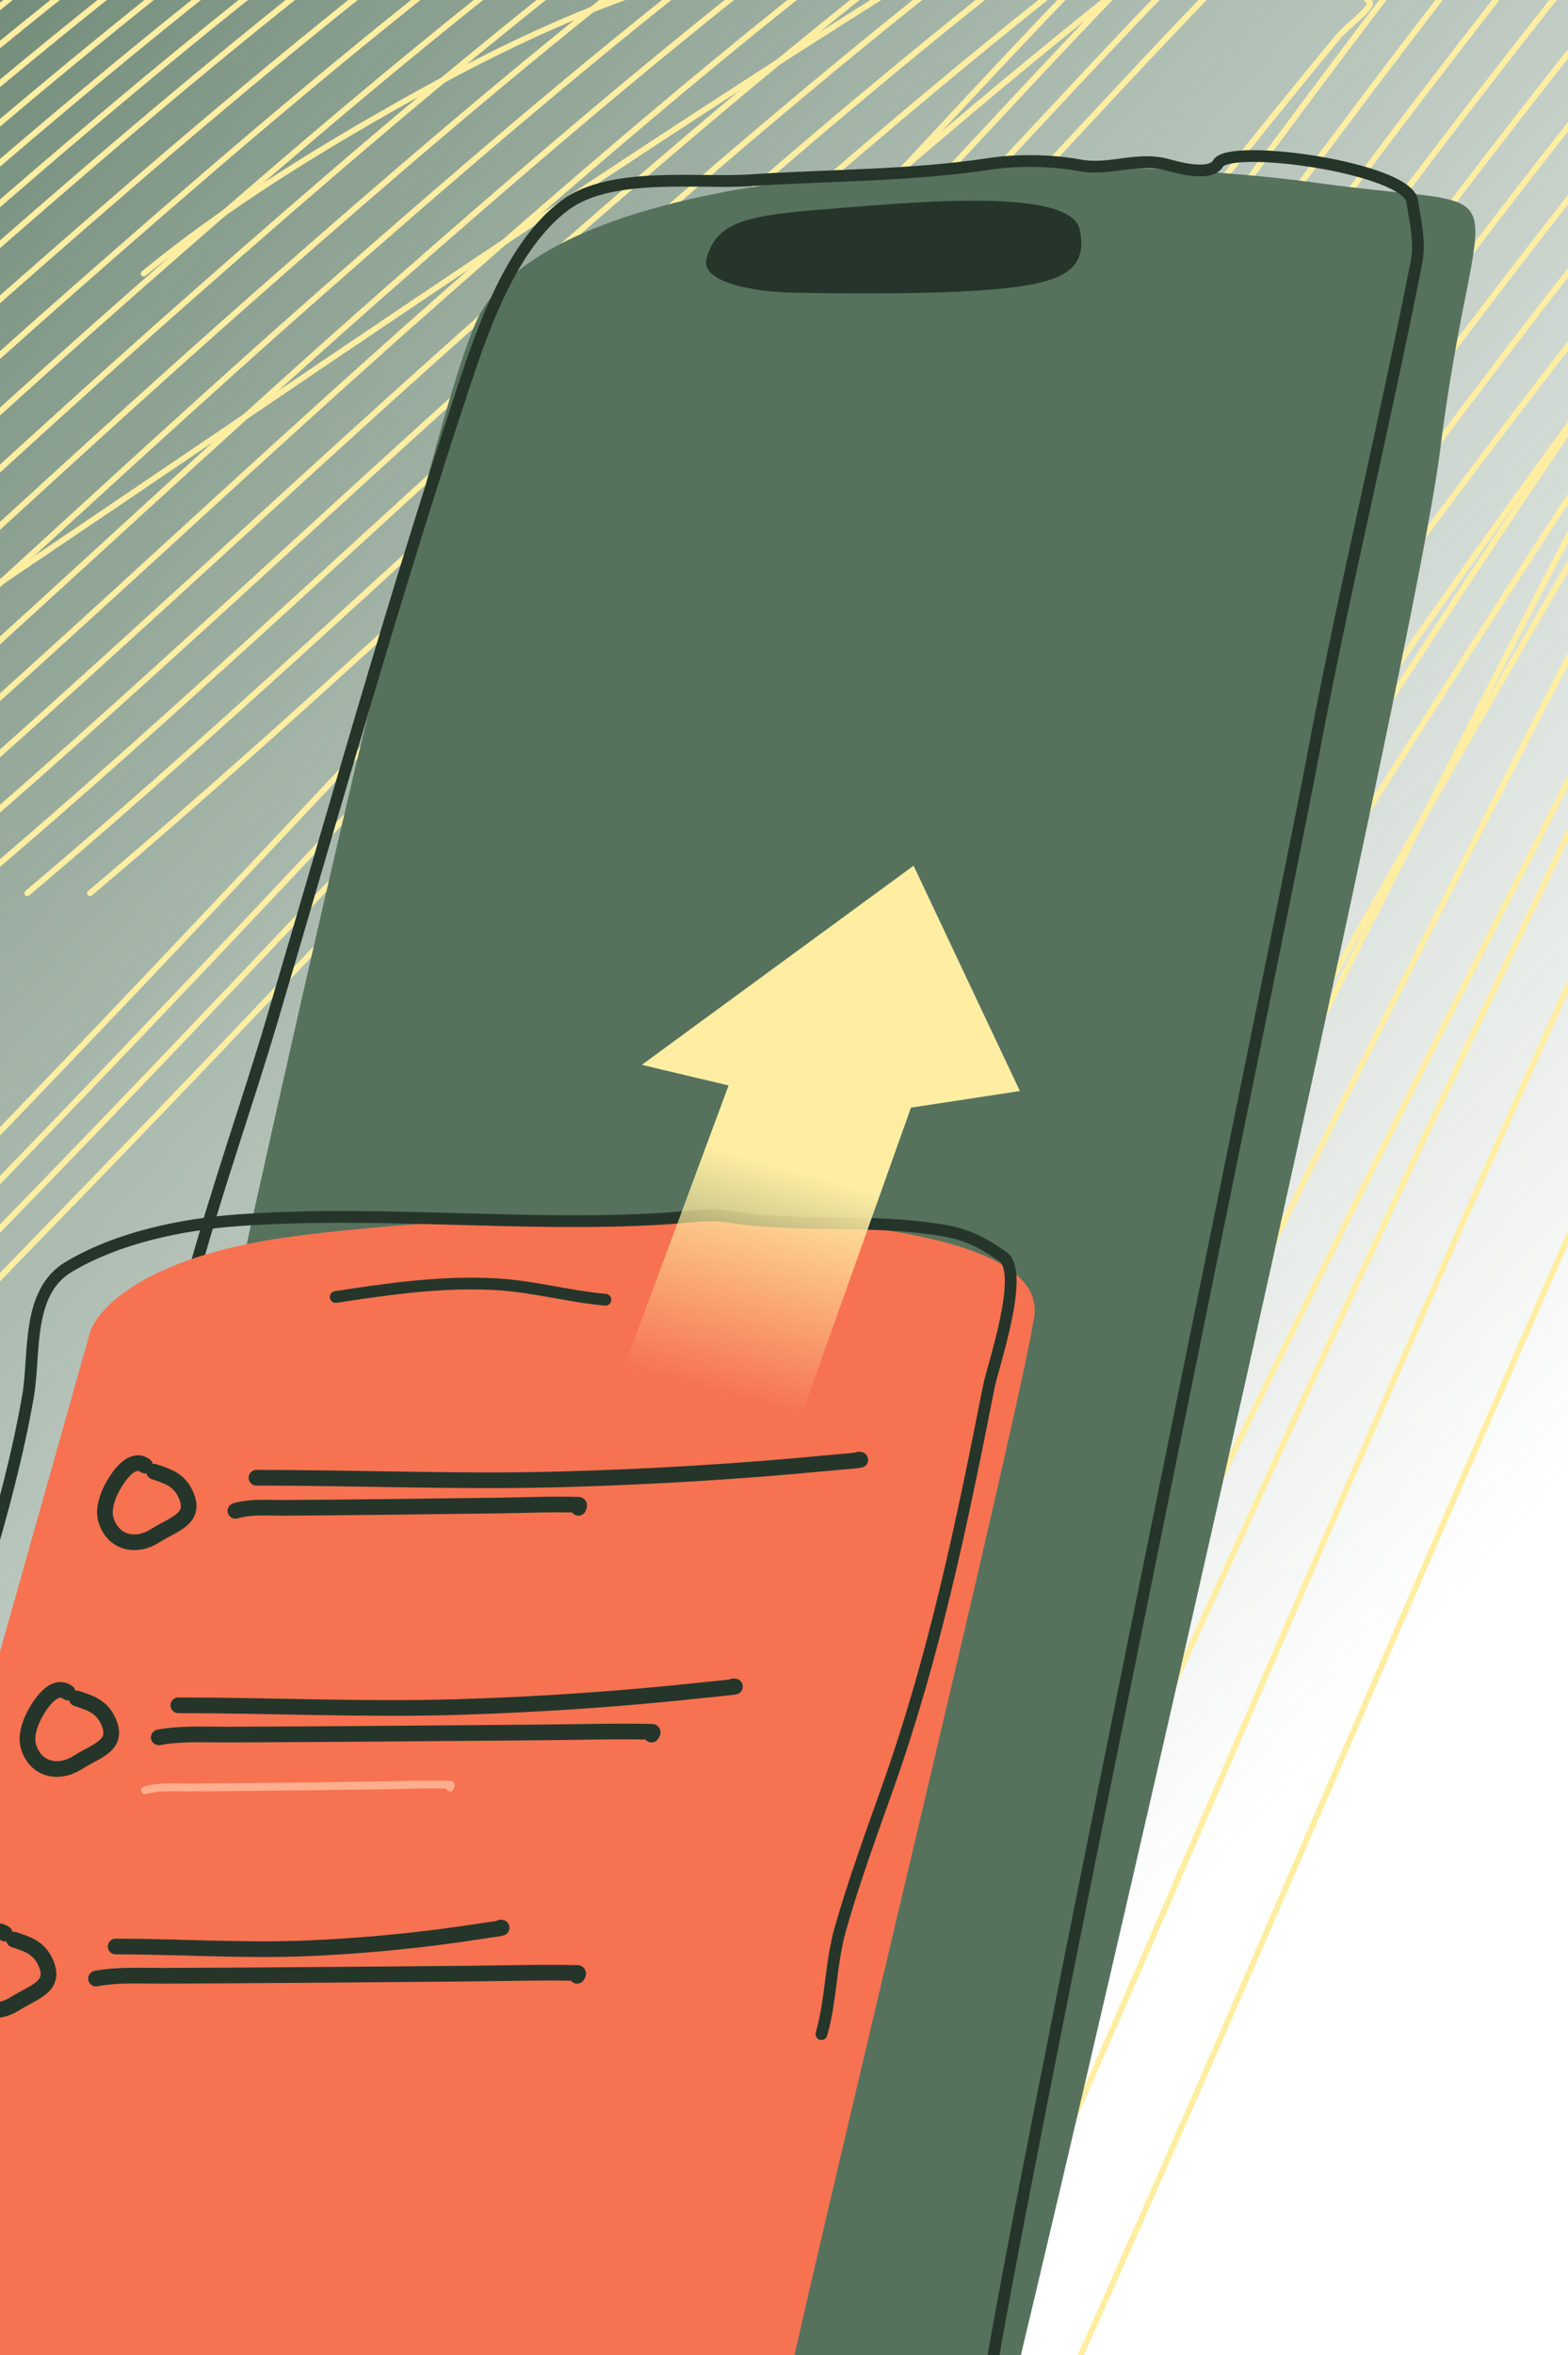 <svg width="800" height="1201" viewBox="0 0 800 1201" fill="none" xmlns="http://www.w3.org/2000/svg">
<g clip-path="url(#clip0_225_5219)">
<rect width="800" height="1201" fill="url(#paint0_linear_225_5219)"/>
<path d="M411.269 -24.905C338.739 -14.785 273.071 14.308 209.535 49.882C162.343 76.306 115.313 105.156 73.355 139.486" stroke="#FFEEA2" stroke-width="3" stroke-linecap="round"/>
<path d="M493.464 -26.732C487.898 -26.732 476.498 -18.558 473.981 -16.99C292.125 96.247 116.379 219.787 -61.811 338.581" stroke="#FFEEA2" stroke-width="3" stroke-linecap="round"/>
<path d="M597.579 -26.732C602.246 -25.798 590.267 -20.633 586.518 -17.701C518.542 35.456 453.117 91.848 388.336 148.821C273.3 249.991 162.977 356.619 45.956 455.481" stroke="#FFEEA2" stroke-width="3" stroke-linecap="round"/>
<path d="M565.579 -26.732C570.246 -25.798 558.267 -20.633 554.518 -17.701C486.542 35.456 421.117 91.848 356.336 148.821C241.3 249.991 130.977 356.619 13.956 455.481" stroke="#FFEEA2" stroke-width="3" stroke-linecap="round"/>
<path d="M697.597 0C703.753 1.903 687.953 12.433 683.007 18.411C593.347 126.771 507.05 241.728 421.603 357.868C269.869 564.105 124.351 781.468 -30 983" stroke="#FFEEA2" stroke-width="3" stroke-linecap="round"/>
<path d="M783.393 -101C790.444 -98.716 772.347 -86.075 766.682 -78.9C663.984 51.176 565.14 189.172 467.268 328.588C293.471 576.156 126.795 837.079 -50 1079" stroke="#FFEEA2" stroke-width="3" stroke-linecap="round"/>
<path d="M791.393 -74C798.444 -71.716 780.347 -59.075 774.682 -51.9C671.984 78.176 573.14 216.172 475.268 355.588C301.471 603.156 134.795 864.079 -42 1106" stroke="#FFEEA2" stroke-width="3" stroke-linecap="round"/>
<path d="M799.393 -47C806.444 -44.716 788.347 -32.075 782.682 -24.9C679.984 105.176 581.14 243.172 483.268 382.588C309.471 630.156 142.795 891.079 -34 1133" stroke="#FFEEA2" stroke-width="3" stroke-linecap="round"/>
<path d="M807.393 -20C814.444 -17.716 796.347 -5.075 790.682 2.1C687.984 132.176 589.14 270.172 491.268 409.588C317.471 657.156 150.795 918.079 -26 1160" stroke="#FFEEA2" stroke-width="3" stroke-linecap="round"/>
<path d="M815.393 7C822.444 9.284 804.347 21.925 798.682 29.1C695.984 159.176 597.14 297.172 499.268 436.588C325.471 684.156 158.795 945.079 -18 1187" stroke="#FFEEA2" stroke-width="3" stroke-linecap="round"/>
<path d="M823.393 34C830.444 36.284 812.347 48.925 806.682 56.1C703.984 186.176 605.14 324.172 507.268 463.588C333.471 711.156 166.795 972.079 -10 1214" stroke="#FFEEA2" stroke-width="3" stroke-linecap="round"/>
<path d="M831.393 61C838.444 63.284 820.347 75.925 814.682 83.1C711.984 213.176 613.14 351.172 515.268 490.588C341.471 738.156 174.795 999.079 -2 1241" stroke="#FFEEA2" stroke-width="3" stroke-linecap="round"/>
<path d="M839.393 88C846.444 90.284 828.347 102.925 822.682 110.1C719.984 240.176 621.14 378.172 523.268 517.588C349.471 765.156 182.795 1026.08 6 1268" stroke="#FFEEA2" stroke-width="3" stroke-linecap="round"/>
<path d="M847.393 115C854.444 117.284 836.347 129.925 830.682 137.1C727.984 267.176 629.14 405.172 531.268 544.588C357.471 792.156 190.795 1053.08 14 1295" stroke="#FFEEA2" stroke-width="3" stroke-linecap="round"/>
<path d="M855.539 142C861.949 144.18 845.498 156.242 840.349 163.089C746.999 287.212 657.151 418.892 568.187 551.928C410.209 788.168 258.703 1037.15 98 1268" stroke="#FFEEA2" stroke-width="3" stroke-linecap="round"/>
<path d="M891.581 88C897.805 90.232 881.832 102.584 876.832 109.594C786.187 236.694 698.944 371.532 612.558 507.758C459.16 749.662 312.045 1004.61 156 1241" stroke="#FFEEA2" stroke-width="3" stroke-linecap="round"/>
<path d="M949.543 34C955.936 36.311 939.529 49.102 934.393 56.362C841.289 187.982 751.677 327.614 662.948 468.684C505.386 719.19 354.28 983.209 194 1228" stroke="#FFEEA2" stroke-width="3" stroke-linecap="round"/>
<path d="M987.593 -20C993.766 -17.534 977.923 -3.886 972.963 3.861C883.057 144.299 796.523 293.287 710.842 443.809C558.692 711.099 412.775 992.808 258 1254" stroke="#FFEEA2" stroke-width="3" stroke-linecap="round"/>
<path d="M951.71 -6C957.369 -3.454 942.847 10.633 938.302 18.629C855.898 163.586 776.585 317.369 698.053 472.735C558.6 748.627 424.859 1039.4 283 1309" stroke="#FFEEA2" stroke-width="3" stroke-linecap="round"/>
<path d="M976.71 8C982.369 10.546 967.847 24.633 963.302 32.629C880.898 177.586 801.585 331.369 723.053 486.735C583.6 762.627 449.859 1053.4 308 1323" stroke="#FFEEA2" stroke-width="3" stroke-linecap="round"/>
<path d="M1001.71 22C1007.37 24.546 992.847 38.633 988.302 46.629C905.898 191.586 826.585 345.369 748.053 500.735C608.6 776.627 474.859 1067.4 333 1337" stroke="#FFEEA2" stroke-width="3" stroke-linecap="round"/>
<path d="M1001.76 22C1007.21 24.619 993.226 39.113 988.85 47.34C909.521 196.487 833.168 354.714 757.566 514.569C623.316 798.434 494.566 1097.61 358 1375" stroke="#FFEEA2" stroke-width="3" stroke-linecap="round"/>
<path d="M1026.82 22C1032 24.619 1018.71 39.113 1014.55 47.34C939.159 196.487 866.594 354.714 794.743 514.569C667.153 798.434 544.791 1097.61 415 1375" stroke="#FFEEA2" stroke-width="3" stroke-linecap="round"/>
<path d="M1083.82 22C1089 24.619 1075.71 39.113 1071.55 47.34C996.159 196.487 923.594 354.714 851.743 514.569C724.153 798.434 601.791 1097.61 472 1375" stroke="#FFEEA2" stroke-width="3" stroke-linecap="round"/>
<path d="M533.579 -26.732C538.246 -25.798 526.267 -20.633 522.518 -17.701C454.542 35.456 389.117 91.848 324.336 148.821C209.3 249.991 98.977 356.619 -18.044 455.481" stroke="#FFEEA2" stroke-width="3" stroke-linecap="round"/>
<path d="M501.579 -26.732C506.246 -25.798 494.267 -20.633 490.518 -17.701C422.542 35.456 357.117 91.848 292.336 148.821C177.3 249.991 66.977 356.619 -50.044 455.481" stroke="#FFEEA2" stroke-width="3" stroke-linecap="round"/>
<path d="M469.579 -26.732C474.246 -25.798 462.267 -20.633 458.518 -17.701C390.542 35.456 325.117 91.848 260.336 148.821C145.3 249.991 34.977 356.619 -82.044 455.481" stroke="#FFEEA2" stroke-width="3" stroke-linecap="round"/>
<path d="M437.579 -26.732C442.246 -25.798 430.267 -20.633 426.518 -17.701C358.542 35.456 293.117 91.848 228.336 148.821C113.3 249.991 2.977 356.619 -114.044 455.481" stroke="#FFEEA2" stroke-width="3" stroke-linecap="round"/>
<path d="M405.579 -26.732C410.246 -25.798 398.267 -20.633 394.518 -17.701C326.542 35.456 261.117 91.848 196.336 148.821C81.3 249.991 -29.023 356.619 -146.044 455.481" stroke="#FFEEA2" stroke-width="3" stroke-linecap="round"/>
<path d="M373.579 -26.732C378.246 -25.798 366.267 -20.633 362.518 -17.701C294.542 35.456 229.117 91.848 164.336 148.821C49.3 249.991 -61.023 356.619 -178.044 455.481" stroke="#FFEEA2" stroke-width="3" stroke-linecap="round"/>
<path d="M341.579 -26.732C346.246 -25.798 334.267 -20.633 330.518 -17.701C262.542 35.456 197.117 91.848 132.336 148.821C17.3 249.991 -93.023 356.619 -210.044 455.481" stroke="#FFEEA2" stroke-width="3" stroke-linecap="round"/>
<path d="M309.579 -26.732C314.246 -25.798 302.267 -20.633 298.518 -17.701C230.542 35.456 165.117 91.848 100.336 148.821C-14.7 249.991 -125.023 356.619 -242.044 455.481" stroke="#FFEEA2" stroke-width="3" stroke-linecap="round"/>
<path d="M277.579 -26.732C282.246 -25.798 270.267 -20.633 266.518 -17.701C198.542 35.456 133.117 91.848 68.335 148.821C-46.7 249.991 -157.023 356.619 -274.044 455.481" stroke="#FFEEA2" stroke-width="3" stroke-linecap="round"/>
<path d="M245.579 -26.732C250.246 -25.798 238.267 -20.633 234.518 -17.701C166.542 35.456 101.117 91.848 36.336 148.821C-78.7 249.991 -189.023 356.619 -306.044 455.481" stroke="#FFEEA2" stroke-width="3" stroke-linecap="round"/>
<path d="M213.579 -26.732C218.246 -25.798 206.267 -20.633 202.518 -17.701C134.542 35.456 69.117 91.848 4.336 148.821C-110.7 249.991 -221.023 356.619 -338.044 455.481" stroke="#FFEEA2" stroke-width="3" stroke-linecap="round"/>
<path d="M181.579 -26.732C186.246 -25.798 174.267 -20.633 170.518 -17.701C102.542 35.456 37.117 91.848 -27.665 148.821C-142.7 249.991 -253.023 356.619 -370.044 455.481" stroke="#FFEEA2" stroke-width="3" stroke-linecap="round"/>
<path d="M157.579 -26.732C162.246 -25.798 150.267 -20.633 146.518 -17.701C78.542 35.456 13.117 91.848 -51.664 148.821C-166.7 249.991 -277.023 356.619 -394.044 455.481" stroke="#FFEEA2" stroke-width="3" stroke-linecap="round"/>
<path d="M133.579 -26.732C138.246 -25.798 126.267 -20.633 122.518 -17.701C54.542 35.456 -10.883 91.848 -75.665 148.821C-190.7 249.991 -301.023 356.619 -418.044 455.481" stroke="#FFEEA2" stroke-width="3" stroke-linecap="round"/>
<path d="M109.579 -26.732C114.246 -25.798 102.267 -20.633 98.518 -17.701C30.542 35.456 -34.883 91.848 -99.665 148.821C-214.7 249.991 -325.023 356.619 -442.044 455.481" stroke="#FFEEA2" stroke-width="3" stroke-linecap="round"/>
<path d="M85.579 -26.732C90.246 -25.798 78.267 -20.633 74.518 -17.701C6.542 35.456 -58.883 91.848 -123.664 148.821C-238.7 249.991 -349.023 356.619 -466.044 455.481" stroke="#FFEEA2" stroke-width="3" stroke-linecap="round"/>
<path d="M61.579 -26.732C66.246 -25.798 54.267 -20.633 50.518 -17.701C-17.458 35.456 -82.883 91.848 -147.664 148.821C-262.7 249.991 -373.023 356.619 -490.044 455.481" stroke="#FFEEA2" stroke-width="3" stroke-linecap="round"/>
<path d="M37.579 -26.732C42.246 -25.798 30.267 -20.633 26.518 -17.701C-41.458 35.456 -106.883 91.848 -171.664 148.821C-286.7 249.991 -397.023 356.619 -514.044 455.481" stroke="#FFEEA2" stroke-width="3" stroke-linecap="round"/>
<path d="M650.549 -37.691C608.626 3.937 568.615 47.682 528.271 90.777C357.971 272.688 189.655 456.632 15.716 635.093C-49.325 701.825 -117.722 779.376 -202.051 823.432C-245.674 846.223 -290.199 848.193 -337.623 848.193" stroke="#FFEEA2" stroke-width="3" stroke-linecap="round"/>
<path d="M626.549 -37.691C584.626 3.937 544.615 47.682 504.271 90.777C333.971 272.688 165.655 456.632 -8.284 635.093C-73.325 701.825 -141.722 779.376 -226.051 823.432C-269.674 846.223 -314.199 848.193 -361.623 848.193" stroke="#FFEEA2" stroke-width="3" stroke-linecap="round"/>
<path d="M602.549 -37.691C560.626 3.937 520.615 47.682 480.271 90.777C309.971 272.688 141.655 456.632 -32.284 635.093C-97.325 701.825 -165.722 779.376 -250.051 823.432C-293.674 846.223 -338.199 848.193 -385.623 848.193" stroke="#FFEEA2" stroke-width="3" stroke-linecap="round"/>
<path d="M578.549 -37.691C536.626 3.937 496.615 47.682 456.271 90.777C285.971 272.688 117.655 456.632 -56.284 635.093C-121.325 701.825 -189.722 779.376 -274.051 823.432C-317.674 846.223 -362.199 848.193 -409.623 848.193" stroke="#FFEEA2" stroke-width="3" stroke-linecap="round"/>
<path d="M245.814 158.48C204.507 225.51 -18.589 1310.25 -64.596 1532.97L440.498 1520.2C492.098 1347.48 719.777 349.645 734.671 230.225C753.287 80.949 782.831 108.635 672.331 93.317C561.832 77.999 297.449 74.692 245.814 158.48Z" fill="#56725D"/>
<path d="M78.691 785.968C75.834 697.228 114.105 603.639 138.795 520.226C170.654 412.593 201.131 304.081 236.454 197.506C246.439 167.381 261.06 124.735 288.435 104.52C311.734 87.314 356.684 93.684 382.239 91.968C422.323 89.275 464.759 89.68 504.442 83.617C518.753 81.431 536.494 81.621 550.989 84.334C566.148 87.172 580.239 79.75 595.785 84.073C600.994 85.522 617.587 90.09 621.474 83.351C627.471 72.953 717.891 85.57 720.487 102.562C722.019 112.592 724.715 123.415 722.728 133.534C706.102 218.177 685.477 301.967 669.616 386.82C655.252 463.669 515.256 1139.11 504.442 1216.5" stroke="#26352A" stroke-width="6" stroke-linecap="round"/>
<path d="M360.564 131.301C356.407 144.405 386.313 148.668 401.785 149.162C422.138 149.689 470.46 150.203 500.924 148.043C539.003 145.342 555.84 139.653 550.845 117.036C545.85 94.42 458.756 103.83 417.668 106.99C376.579 110.151 365.76 114.921 360.564 131.301Z" fill="#26352A"/>
<path d="M45.551 680.814L-108 1225.5C-129.643 1303.52 221.272 1259.18 399.435 1227.27C426.086 1106.55 518.505 727.293 527.621 671.938C539.016 602.744 237.421 617.94 145.604 631.054C72.15 641.545 48.296 668.599 45.551 680.814Z" fill="#F67251"/>
<path d="M-70.842 1044.45C-71.448 1037.29 -69.915 1031.21 -68.341 1023.82C-58.791 978.966 -46.77 934.407 -34.393 890.056C-17.855 830.797 3.823 772.264 14.301 711.93C18.047 690.359 13.217 659.043 35.157 646.002C60.036 631.214 92.254 624.384 121.67 622.277C194.428 617.065 266.751 625.902 339.203 621.451C348.268 620.894 362.014 618.788 370.886 620.299C401.181 625.458 435.514 622.326 466.506 625.544C488.404 627.817 495.894 629.936 511.628 640.813C523.179 648.798 506.508 696.984 504.561 706.859C490.951 775.906 476.818 844.267 452.986 911.344C444.272 935.868 435.854 958.979 428.93 983.057C423.625 1001.5 424.236 1019.49 419.105 1037.33" stroke="#26352A" stroke-width="6" stroke-linecap="round"/>
<path d="M171.297 661.409C198.565 657.243 225.795 653.319 253.455 654.931C272.254 656.027 290.332 661.17 308.873 662.817" stroke="#26352A" stroke-width="6" stroke-linecap="round"/>
<path d="M371.727 553.543L304.922 733.506L400.883 744.384L464.762 564.868L520.344 556.376L466.118 441.475L327.461 543.03L371.727 553.543Z" fill="url(#paint1_linear_225_5219)"/>
<path d="M74.046 747.443C65.972 741.388 56.918 758.087 55.111 763.307C53.221 768.768 52.707 772.997 55.282 778.147C59.89 787.363 70.305 788.838 79.163 783.179C88.771 777.04 100.59 774.595 94.686 761.942C91.251 754.581 85.759 752.882 78.651 750.513" stroke="#26352A" stroke-width="8" stroke-linecap="round"/>
<path d="M34.526 863.07C26.453 857.016 17.398 873.715 15.592 878.934C13.701 884.396 13.188 888.625 15.762 893.775C20.37 902.991 30.785 904.466 39.643 898.807C49.251 892.668 61.071 890.223 55.166 877.57C51.731 870.209 46.239 868.51 39.131 866.141" stroke="#26352A" stroke-width="8" stroke-linecap="round"/>
<path d="M2.526 986.07C-5.547 980.016 -14.602 996.715 -16.408 1001.93C-18.299 1007.4 -18.812 1011.63 -16.238 1016.77C-11.63 1025.99 -1.215 1027.47 7.643 1021.81C17.251 1015.67 29.071 1013.22 23.166 1000.57C19.731 993.209 14.239 991.51 7.131 989.141" stroke="#26352A" stroke-width="8" stroke-linecap="round"/>
<path d="M130.848 753.584C182.251 753.584 233.648 755.798 285.051 754.436C330.964 753.22 376.818 750.452 422.537 746.078C427.662 745.588 443.038 744.372 437.889 744.372" stroke="#26352A" stroke-width="8" stroke-linecap="round"/>
<path d="M91 869.644C138.385 869.644 185.764 871.962 233.15 870.537C275.474 869.263 317.744 866.365 359.889 861.786C364.614 861.272 378.788 860 374.041 860" stroke="#26352A" stroke-width="8" stroke-linecap="round"/>
<path d="M59 992.644C91.869 992.644 124.734 994.962 157.604 993.537C186.963 992.263 216.284 989.365 245.518 984.786C248.796 984.272 258.627 983 255.335 983" stroke="#26352A" stroke-width="8" stroke-linecap="round"/>
<path d="M120.102 770.471C127.933 768.15 136.817 768.981 144.836 768.935C181.797 768.725 218.752 768.218 255.711 767.741C268.805 767.572 282.16 766.948 295.286 767.4C295.77 767.417 295.299 768.568 295.115 768.935" stroke="#26352A" stroke-width="8" stroke-linecap="round"/>
<path d="M81 886C92.252 883.846 105.016 884.617 116.536 884.575C169.641 884.379 222.736 883.909 275.837 883.467C294.649 883.31 313.837 882.73 332.695 883.15C333.391 883.165 332.714 884.234 332.45 884.575" stroke="#26352A" stroke-width="8" stroke-linecap="round"/>
<path d="M74 913C80.965 910.846 88.867 911.617 95.999 911.575C128.873 911.379 161.741 910.909 194.613 910.467C206.259 910.31 218.137 909.73 229.811 910.15C230.242 910.165 229.823 911.234 229.66 911.575" stroke="#FFAE8D" stroke-width="4" stroke-linecap="round"/>
<path d="M49 1009C59.984 1006.85 72.444 1007.62 83.69 1007.57C135.53 1007.38 187.362 1006.91 239.198 1006.47C257.562 1006.31 276.294 1005.73 294.702 1006.15C295.382 1006.17 294.721 1007.23 294.463 1007.57" stroke="#26352A" stroke-width="8" stroke-linecap="round"/>
</g>
<defs>
<linearGradient id="paint0_linear_225_5219" x1="2.61388e-05" y1="-226.188" x2="931.912" y2="603.687" gradientUnits="userSpaceOnUse">
<stop stop-color="#617E69"/>
<stop offset="1" stop-color="#617E69" stop-opacity="0"/>
</linearGradient>
<linearGradient id="paint1_linear_225_5219" x1="405.963" y1="596.385" x2="373.354" y2="713.149" gradientUnits="userSpaceOnUse">
<stop stop-color="#FFEEA2"/>
<stop offset="1" stop-color="#FFEEA2" stop-opacity="0"/>
</linearGradient>
<clipPath id="clip0_225_5219">
<rect width="800" height="1201" fill="white"/>
</clipPath>
</defs>
</svg>
